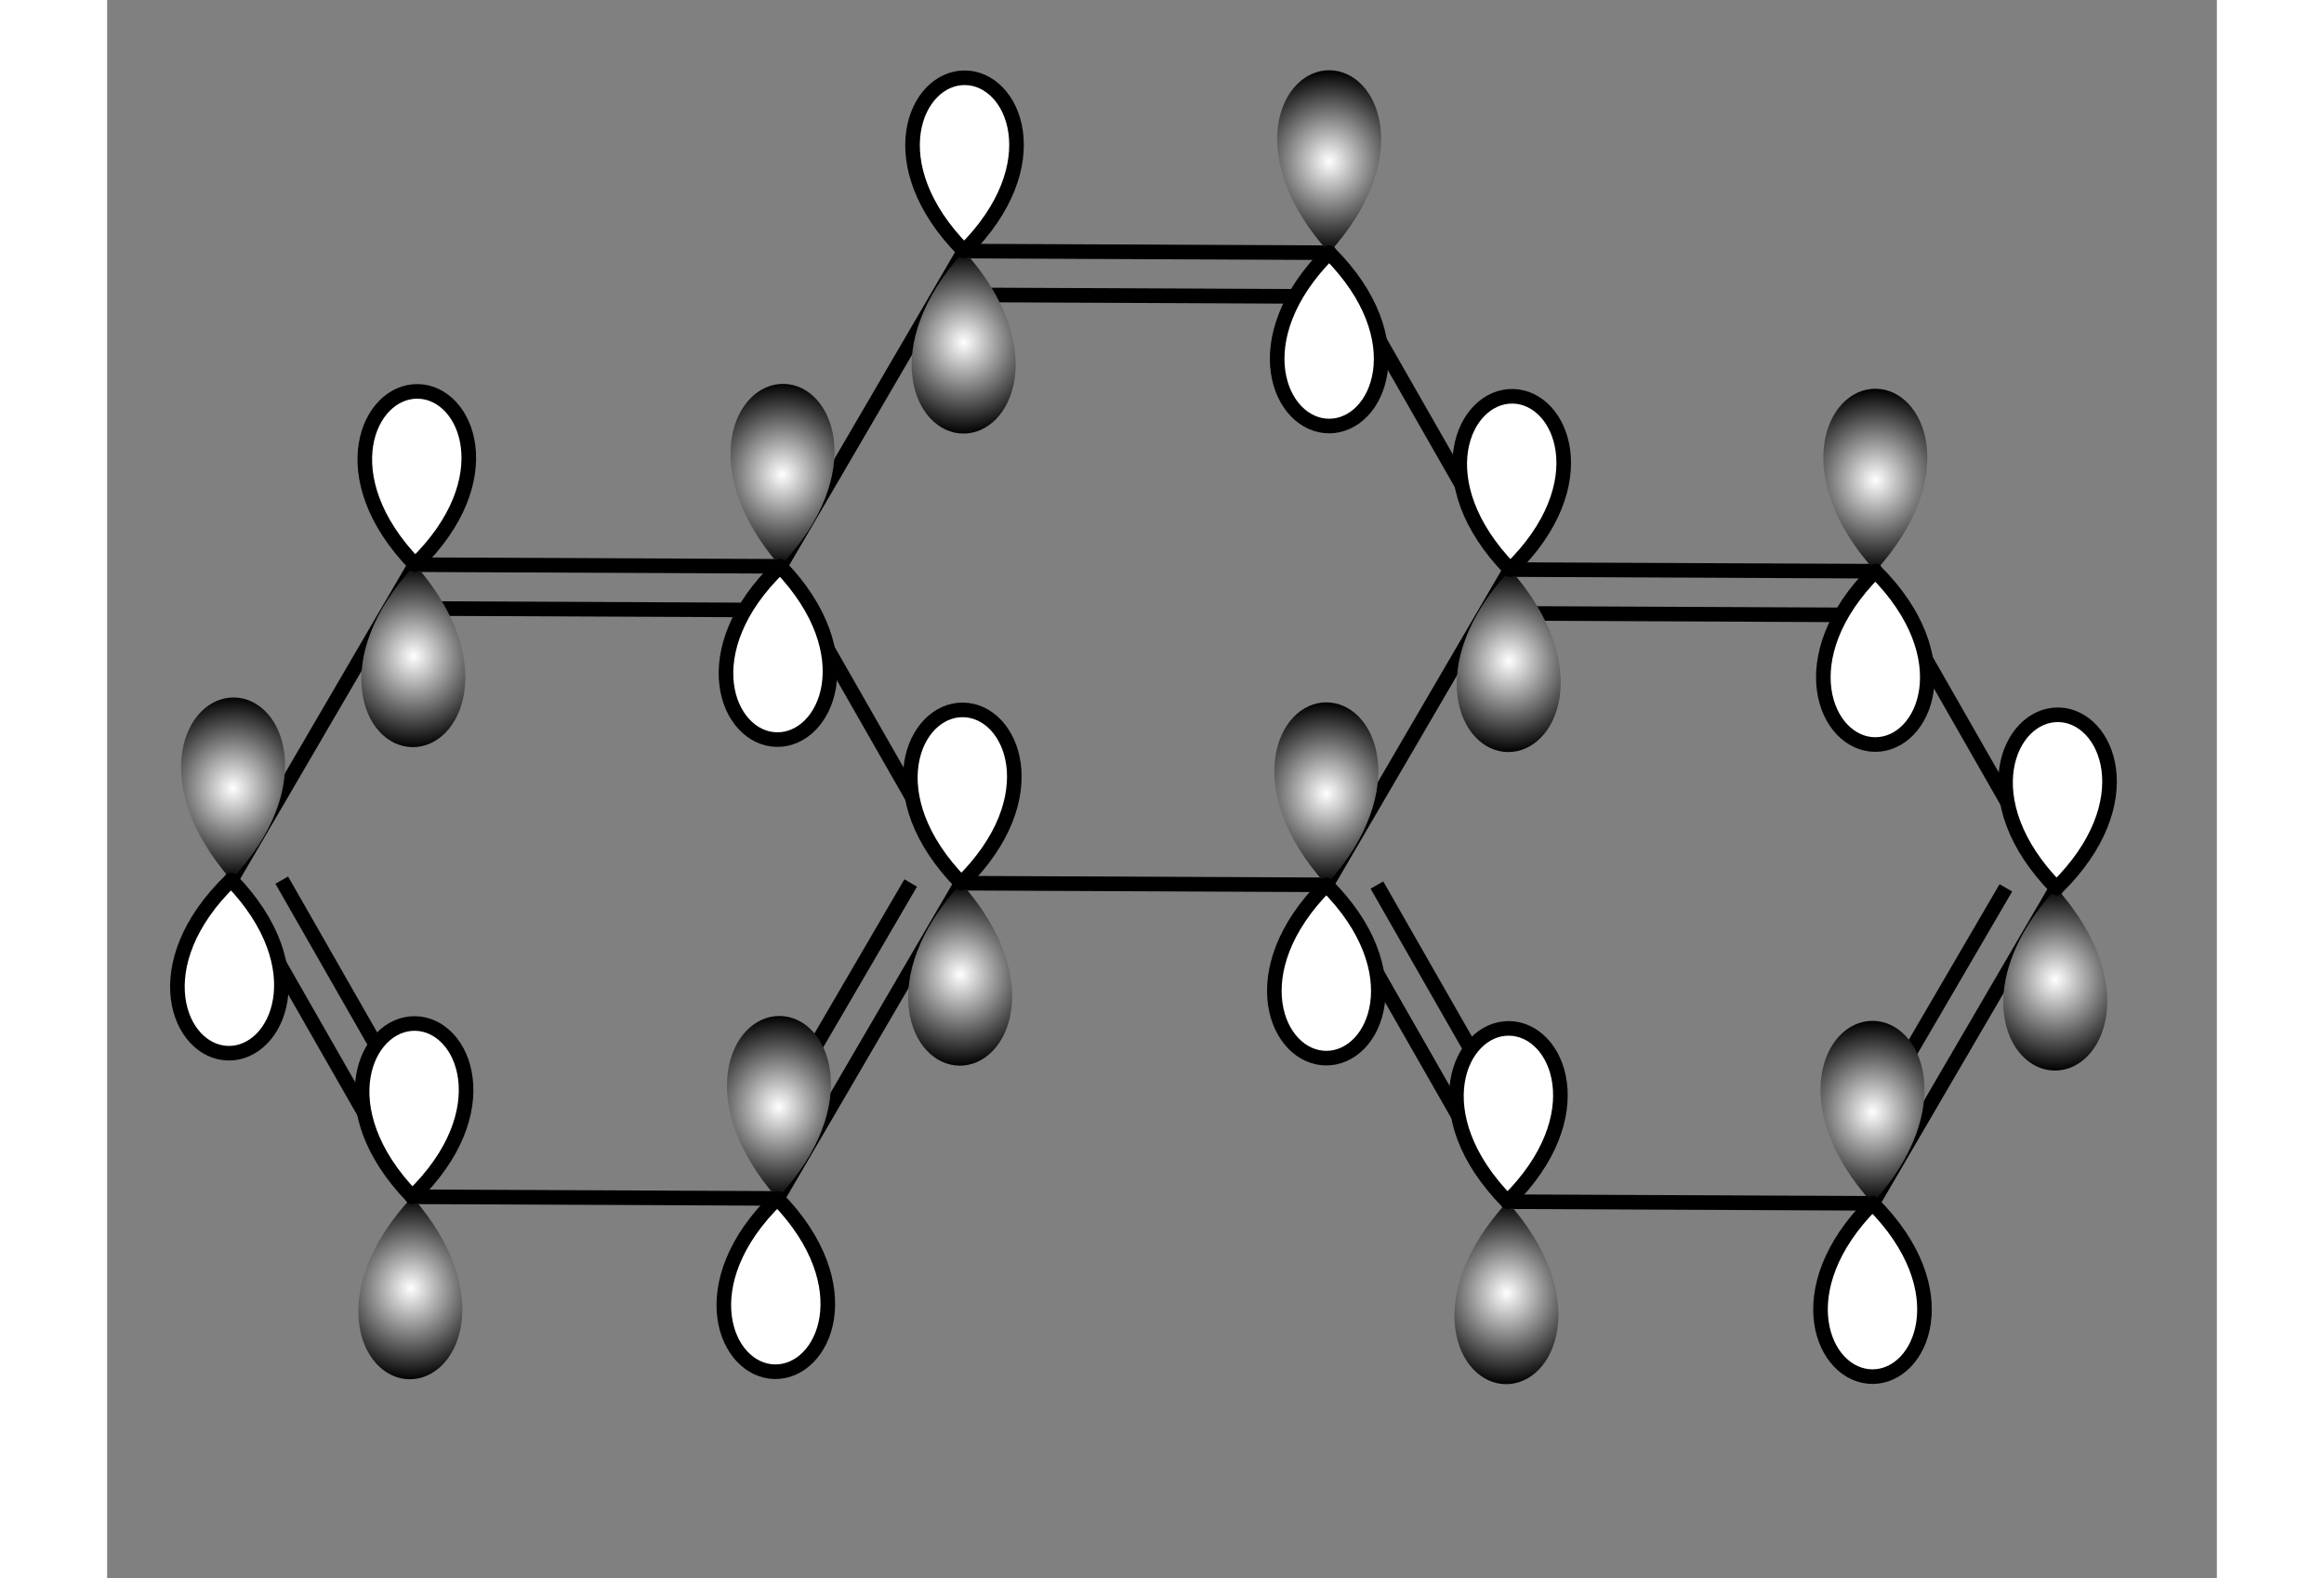 <?xml version="1.0" standalone='no'?><!-- IBoard SVG File --><svg xmlns="http://www.w3.org/2000/svg" xmlns:xlink="http://www.w3.org/1999/xlink" viewBox="462.92 231.41 170.37 127.48" height="120.48" width="177.37" version="1.1"><rect x="462.92" y="231.41" width="170.37" height="127.48" fill="#808080" stroke="none"/><!-- SVG File --><polygon points="531.215,302.75 516.927,277.744 517.27,277.156 517.951,277.159 532.239,302.165 531.896,302.753 " style="fill:rgb(0,0,0);fill-opacity:1"/><polygon points="576.568,278.011 562.057,302.888 561.376,302.885 561.038,302.294 575.549,277.417 576.23,277.42 " style="fill:rgb(0,0,0);fill-opacity:1"/><polygon points="516.932,276.565 531.786,251.101 532.124,251.692 532.462,252.283 517.951,277.159 517.27,277.156 " style="fill:rgb(0,0,0);fill-opacity:1"/><polygon points="561.947,251.236 576.573,276.832 576.23,277.42 575.549,277.417 561.261,252.412 561.604,251.824 " style="fill:rgb(0,0,0);fill-opacity:1"/><polygon points="561.033,303.473 532.234,303.344 531.896,302.753 532.239,302.165 561.038,302.294 561.376,302.885 " style="fill:rgb(0,0,0);fill-opacity:1"/><polygon points="606.053,276.964 621.017,303.151 620.336,303.148 619.655,303.145 605.367,278.14 605.71,277.552 " style="fill:rgb(0,0,0);fill-opacity:1"/><polygon points="605.82,329.204 575.659,329.069 576.002,328.481 576.345,327.893 605.144,328.022 605.482,328.613 " style="fill:rgb(0,0,0);fill-opacity:1"/><polygon points="517.379,328.808 487.218,328.673 487.561,328.085 487.904,327.497 516.703,327.626 517.041,328.217 " style="fill:rgb(0,0,0);fill-opacity:1"/><polygon points="472.255,302.486 487.452,276.433 487.79,277.024 488.128,277.615 473.616,302.492 472.936,302.489 " style="fill:rgb(0,0,0);fill-opacity:1"/><polygon points="487.452,276.433 516.932,276.565 517.27,277.156 516.927,277.744 488.128,277.615 487.79,277.024 " style="fill:rgb(0,0,0);fill-opacity:1"/><polygon points="489.819,279.981 515.214,280.095 515.212,280.685 515.209,281.274 489.814,281.161 489.817,280.571 " style="fill:rgb(0,0,0);fill-opacity:1"/><polygon points="487.218,328.673 472.255,302.486 472.936,302.489 473.616,302.492 487.904,327.497 487.561,328.085 " style="fill:rgb(0,0,0);fill-opacity:1"/><polygon points="489.107,324.849 476.509,302.799 477.02,302.507 477.532,302.214 490.131,324.264 489.619,324.557 " style="fill:rgb(0,0,0);fill-opacity:1"/><polygon points="532.234,303.344 517.379,328.808 517.041,328.217 516.703,327.626 531.215,302.75 531.896,302.753 " style="fill:rgb(0,0,0);fill-opacity:1"/><polygon points="528.32,303.032 515.524,324.968 515.015,324.671 514.505,324.373 527.302,302.438 527.811,302.735 " style="fill:rgb(0,0,0);fill-opacity:1"/><polygon points="531.786,251.101 561.947,251.236 561.604,251.824 561.261,252.412 532.462,252.283 532.124,251.692 " style="fill:rgb(0,0,0);fill-opacity:1"/><polygon points="534.153,254.649 559.548,254.763 559.546,255.352 559.543,255.942 534.148,255.828 534.15,255.239 " style="fill:rgb(0,0,0);fill-opacity:1"/><polygon points="576.573,276.832 606.053,276.964 605.71,277.552 605.367,278.14 576.568,278.011 576.23,277.42 " style="fill:rgb(0,0,0);fill-opacity:1"/><polygon points="578.259,280.377 603.654,280.491 603.652,281.08 603.649,281.67 578.254,281.556 578.257,280.967 " style="fill:rgb(0,0,0);fill-opacity:1"/><polygon points="575.659,329.069 561.033,303.473 561.376,302.885 562.057,302.888 576.345,327.893 576.002,328.481 " style="fill:rgb(0,0,0);fill-opacity:1"/><polygon points="577.548,325.245 564.949,303.196 565.461,302.903 565.973,302.611 578.572,324.66 578.06,324.953 " style="fill:rgb(0,0,0);fill-opacity:1"/><polygon points="621.017,303.151 605.82,329.204 605.482,328.613 605.144,328.022 619.655,303.145 620.336,303.148 " style="fill:rgb(0,0,0);fill-opacity:1"/><polygon points="616.76,303.427 603.964,325.363 603.455,325.066 602.946,324.769 615.742,302.833 616.251,303.13 " style="fill:rgb(0,0,0);fill-opacity:1"/><path d="M605.71 262.812 C 601.71 262.812,598.71 269.812,605.71 277.552 M605.71 262.812 C 609.71 262.812,612.71 269.812,605.71 277.552" fill="url(#gradient1)"/><path d="M605.71 291.552 C 609.71 291.552,612.71 284.552,605.71 277.552 M605.71 291.552 C 601.71 291.552,598.71 284.552,605.71 277.552" style="fill:rgb(255,255,255);fill-opacity:1;stroke-width:1.179;stroke:rgb(0,0,0);" stroke-linecap="round"/><path d="M620.184 317.888 C 624.184 317.929,627.256 310.96,620.336 303.148 M620.184 317.888 C 616.184 317.846,613.257 310.816,620.336 303.148" fill="url(#gradient2)"/><path d="M620.48 289.149 C 616.48 289.108,613.408 296.076,620.336 303.148 M620.48 289.149 C 624.48 289.19,627.408 296.221,620.336 303.148" style="fill:rgb(255,255,255);fill-opacity:1;stroke-width:1.179;stroke:rgb(0,0,0);" stroke-linecap="round"/><path d="M605.482 313.873 C 601.482 313.873,598.482 320.873,605.482 328.613 M605.482 313.873 C 609.482 313.873,612.482 320.873,605.482 328.613" fill="url(#gradient3)"/><path d="M605.482 342.613 C 609.482 342.613,612.482 335.613,605.482 328.613 M605.482 342.613 C 601.482 342.613,598.482 335.613,605.482 328.613" style="fill:rgb(255,255,255);fill-opacity:1;stroke-width:1.179;stroke:rgb(0,0,0);" stroke-linecap="round"/><path d="M575.868 343.221 C 579.868 343.257,582.931 336.284,576.002 328.481 M575.868 343.221 C 571.868 343.184,568.932 336.157,576.002 328.481" fill="url(#gradient4)"/><path d="M576.129 314.482 C 572.129 314.445,569.065 321.418,576.002 328.481 M576.129 314.482 C 580.128 314.518,583.065 321.545,576.002 328.481" style="fill:rgb(255,255,255);fill-opacity:1;stroke-width:1.179;stroke:rgb(0,0,0);" stroke-linecap="round"/><path d="M561.376 288.145 C 557.376 288.145,554.376 295.145,561.376 302.885 M561.376 288.145 C 565.376 288.145,568.376 295.145,561.376 302.885" fill="url(#gradient5)"/><path d="M561.376 316.885 C 565.376 316.885,568.376 309.885,561.376 302.885 M561.376 316.885 C 557.376 316.885,554.376 309.885,561.376 302.885" style="fill:rgb(255,255,255);fill-opacity:1;stroke-width:1.179;stroke:rgb(0,0,0);" stroke-linecap="round"/><path d="M531.75 317.492 C 535.749 317.532,538.819 310.562,531.896 302.753 M531.75 317.492 C 527.75 317.453,524.819 310.423,531.896 302.753" fill="url(#gradient6)"/><path d="M532.035 288.754 C 528.035 288.714,524.966 295.684,531.896 302.753 M532.035 288.754 C 536.034 288.793,538.965 295.823,531.896 302.753" style="fill:rgb(255,255,255);fill-opacity:1;stroke-width:1.179;stroke:rgb(0,0,0);" stroke-linecap="round"/><path d="M517.252 313.479 C 513.253 313.421,510.153 320.378,517.041 328.217 M517.252 313.479 C 521.252 313.536,524.151 320.578,517.041 328.217" fill="url(#gradient7)"/><path d="M516.841 342.216 C 520.84 342.273,523.94 335.317,517.041 328.217 M516.841 342.216 C 512.841 342.159,509.942 335.116,517.041 328.217" style="fill:rgb(255,255,255);fill-opacity:1;stroke-width:1.179;stroke:rgb(0,0,0);" stroke-linecap="round"/><path d="M487.309 342.823 C 491.308 342.892,494.428 335.944,487.561 328.085 M487.309 342.823 C 483.309 342.755,480.43 335.704,487.561 328.085" fill="url(#gradient8)"/><path d="M487.801 314.087 C 483.801 314.019,480.682 320.966,487.561 328.085 M487.801 314.087 C 491.8 314.156,494.68 321.206,487.561 328.085" style="fill:rgb(255,255,255);fill-opacity:1;stroke-width:1.179;stroke:rgb(0,0,0);" stroke-linecap="round"/><path d="M473.182 287.75 C 469.182 287.684,466.066 294.632,472.936 302.489 M473.182 287.75 C 477.181 287.817,480.064 294.866,472.936 302.489" fill="url(#gradient9)"/><path d="M472.702 316.487 C 476.701 316.553,479.818 309.604,472.936 302.489 M472.702 316.487 C 468.702 316.42,465.82 309.371,472.936 302.489" style="fill:rgb(255,255,255);fill-opacity:1;stroke-width:1.179;stroke:rgb(0,0,0);" stroke-linecap="round"/><path d="M487.557 291.763 C 491.557 291.826,494.667 284.874,487.79 277.024 M487.557 291.763 C 483.558 291.699,480.669 284.653,487.79 277.024" fill="url(#gradient10)"/><path d="M488.011 263.026 C 484.012 262.963,480.902 269.914,487.79 277.024 M488.011 263.026 C 492.011 263.089,494.9 270.136,487.79 277.024" style="fill:rgb(255,255,255);fill-opacity:1;stroke-width:1.179;stroke:rgb(0,0,0);" stroke-linecap="round"/><path d="M517.573 262.419 C 513.574 262.337,510.43 269.274,517.27 277.156 M517.573 262.419 C 521.572 262.501,524.427 269.562,517.27 277.156" fill="url(#gradient11)"/><path d="M516.982 291.153 C 520.981 291.236,524.125 284.299,517.27 277.156 M516.982 291.153 C 512.983 291.071,510.127 284.011,517.27 277.156" style="fill:rgb(255,255,255);fill-opacity:1;stroke-width:1.179;stroke:rgb(0,0,0);" stroke-linecap="round"/><path d="M532.064 266.432 C 536.064 266.448,539.093 259.46,532.124 251.692 M532.064 266.432 C 528.065 266.416,525.093 259.404,532.124 251.692" fill="url(#gradient12)"/><path d="M532.18 237.692 C 528.18 237.676,525.152 244.664,532.124 251.692 M532.18 237.692 C 536.18 237.708,539.152 244.72,532.124 251.692" style="fill:rgb(255,255,255);fill-opacity:1;stroke-width:1.179;stroke:rgb(0,0,0);" stroke-linecap="round"/><path d="M561.604 237.084 C 557.604 237.084,554.604 244.084,561.604 251.824 M561.604 237.084 C 565.604 237.084,568.604 244.084,561.604 251.824" fill="url(#gradient13)"/><path d="M561.604 265.824 C 565.604 265.824,568.604 258.824,561.604 251.824 M561.604 265.824 C 557.604 265.824,554.604 258.824,561.604 251.824" style="fill:rgb(255,255,255);fill-opacity:1;stroke-width:1.179;stroke:rgb(0,0,0);" stroke-linecap="round"/><path d="M576.028 292.159 C 580.028 292.214,583.123 285.255,576.23 277.42 M576.028 292.159 C 572.029 292.104,569.125 285.064,576.23 277.42" fill="url(#gradient14)"/><path d="M576.422 263.421 C 572.422 263.367,569.326 270.325,576.23 277.42 M576.422 263.421 C 580.421 263.476,583.325 270.517,576.23 277.42" style="fill:rgb(255,255,255);fill-opacity:1;stroke-width:1.179;stroke:rgb(0,0,0);" stroke-linecap="round"/><defs><radialGradient id="gradient1" cx="50%" cy="50%" r="50%" fx="50%" fy="50%"><stop style="stop-color:rgb(255,255,255);stop-opacity:1" offset="0%"/><stop style="stop-color:rgb(0,0,0);stop-opacity:1" offset="100%"/></radialGradient><radialGradient id="gradient2" cx="50%" cy="50%" r="50%" fx="50%" fy="50%"><stop style="stop-color:rgb(255,255,255);stop-opacity:1" offset="0%"/><stop style="stop-color:rgb(0,0,0);stop-opacity:1" offset="100%"/></radialGradient><radialGradient id="gradient3" cx="50%" cy="50%" r="50%" fx="50%" fy="50%"><stop style="stop-color:rgb(255,255,255);stop-opacity:1" offset="0%"/><stop style="stop-color:rgb(0,0,0);stop-opacity:1" offset="100%"/></radialGradient><radialGradient id="gradient4" cx="50%" cy="50%" r="50%" fx="50%" fy="50%"><stop style="stop-color:rgb(255,255,255);stop-opacity:1" offset="0%"/><stop style="stop-color:rgb(0,0,0);stop-opacity:1" offset="100%"/></radialGradient><radialGradient id="gradient5" cx="50%" cy="50%" r="50%" fx="50%" fy="50%"><stop style="stop-color:rgb(255,255,255);stop-opacity:1" offset="0%"/><stop style="stop-color:rgb(0,0,0);stop-opacity:1" offset="100%"/></radialGradient><radialGradient id="gradient6" cx="50%" cy="50%" r="50%" fx="50%" fy="50%"><stop style="stop-color:rgb(255,255,255);stop-opacity:1" offset="0%"/><stop style="stop-color:rgb(0,0,0);stop-opacity:1" offset="100%"/></radialGradient><radialGradient id="gradient7" cx="50%" cy="50%" r="50%" fx="50%" fy="50%"><stop style="stop-color:rgb(255,255,255);stop-opacity:1" offset="0%"/><stop style="stop-color:rgb(0,0,0);stop-opacity:1" offset="100%"/></radialGradient><radialGradient id="gradient8" cx="50%" cy="50%" r="50%" fx="50%" fy="50%"><stop style="stop-color:rgb(255,255,255);stop-opacity:1" offset="0%"/><stop style="stop-color:rgb(0,0,0);stop-opacity:1" offset="100%"/></radialGradient><radialGradient id="gradient9" cx="50%" cy="50%" r="50%" fx="50%" fy="50%"><stop style="stop-color:rgb(255,255,255);stop-opacity:1" offset="0%"/><stop style="stop-color:rgb(0,0,0);stop-opacity:1" offset="100%"/></radialGradient><radialGradient id="gradient10" cx="50%" cy="50%" r="50%" fx="50%" fy="50%"><stop style="stop-color:rgb(255,255,255);stop-opacity:1" offset="0%"/><stop style="stop-color:rgb(0,0,0);stop-opacity:1" offset="100%"/></radialGradient><radialGradient id="gradient11" cx="50%" cy="50%" r="50%" fx="50%" fy="50%"><stop style="stop-color:rgb(255,255,255);stop-opacity:1" offset="0%"/><stop style="stop-color:rgb(0,0,0);stop-opacity:1" offset="100%"/></radialGradient><radialGradient id="gradient12" cx="50%" cy="50%" r="50%" fx="50%" fy="50%"><stop style="stop-color:rgb(255,255,255);stop-opacity:1" offset="0%"/><stop style="stop-color:rgb(0,0,0);stop-opacity:1" offset="100%"/></radialGradient><radialGradient id="gradient13" cx="50%" cy="50%" r="50%" fx="50%" fy="50%"><stop style="stop-color:rgb(255,255,255);stop-opacity:1" offset="0%"/><stop style="stop-color:rgb(0,0,0);stop-opacity:1" offset="100%"/></radialGradient><radialGradient id="gradient14" cx="50%" cy="50%" r="50%" fx="50%" fy="50%"><stop style="stop-color:rgb(255,255,255);stop-opacity:1" offset="0%"/><stop style="stop-color:rgb(0,0,0);stop-opacity:1" offset="100%"/></radialGradient></defs></svg>